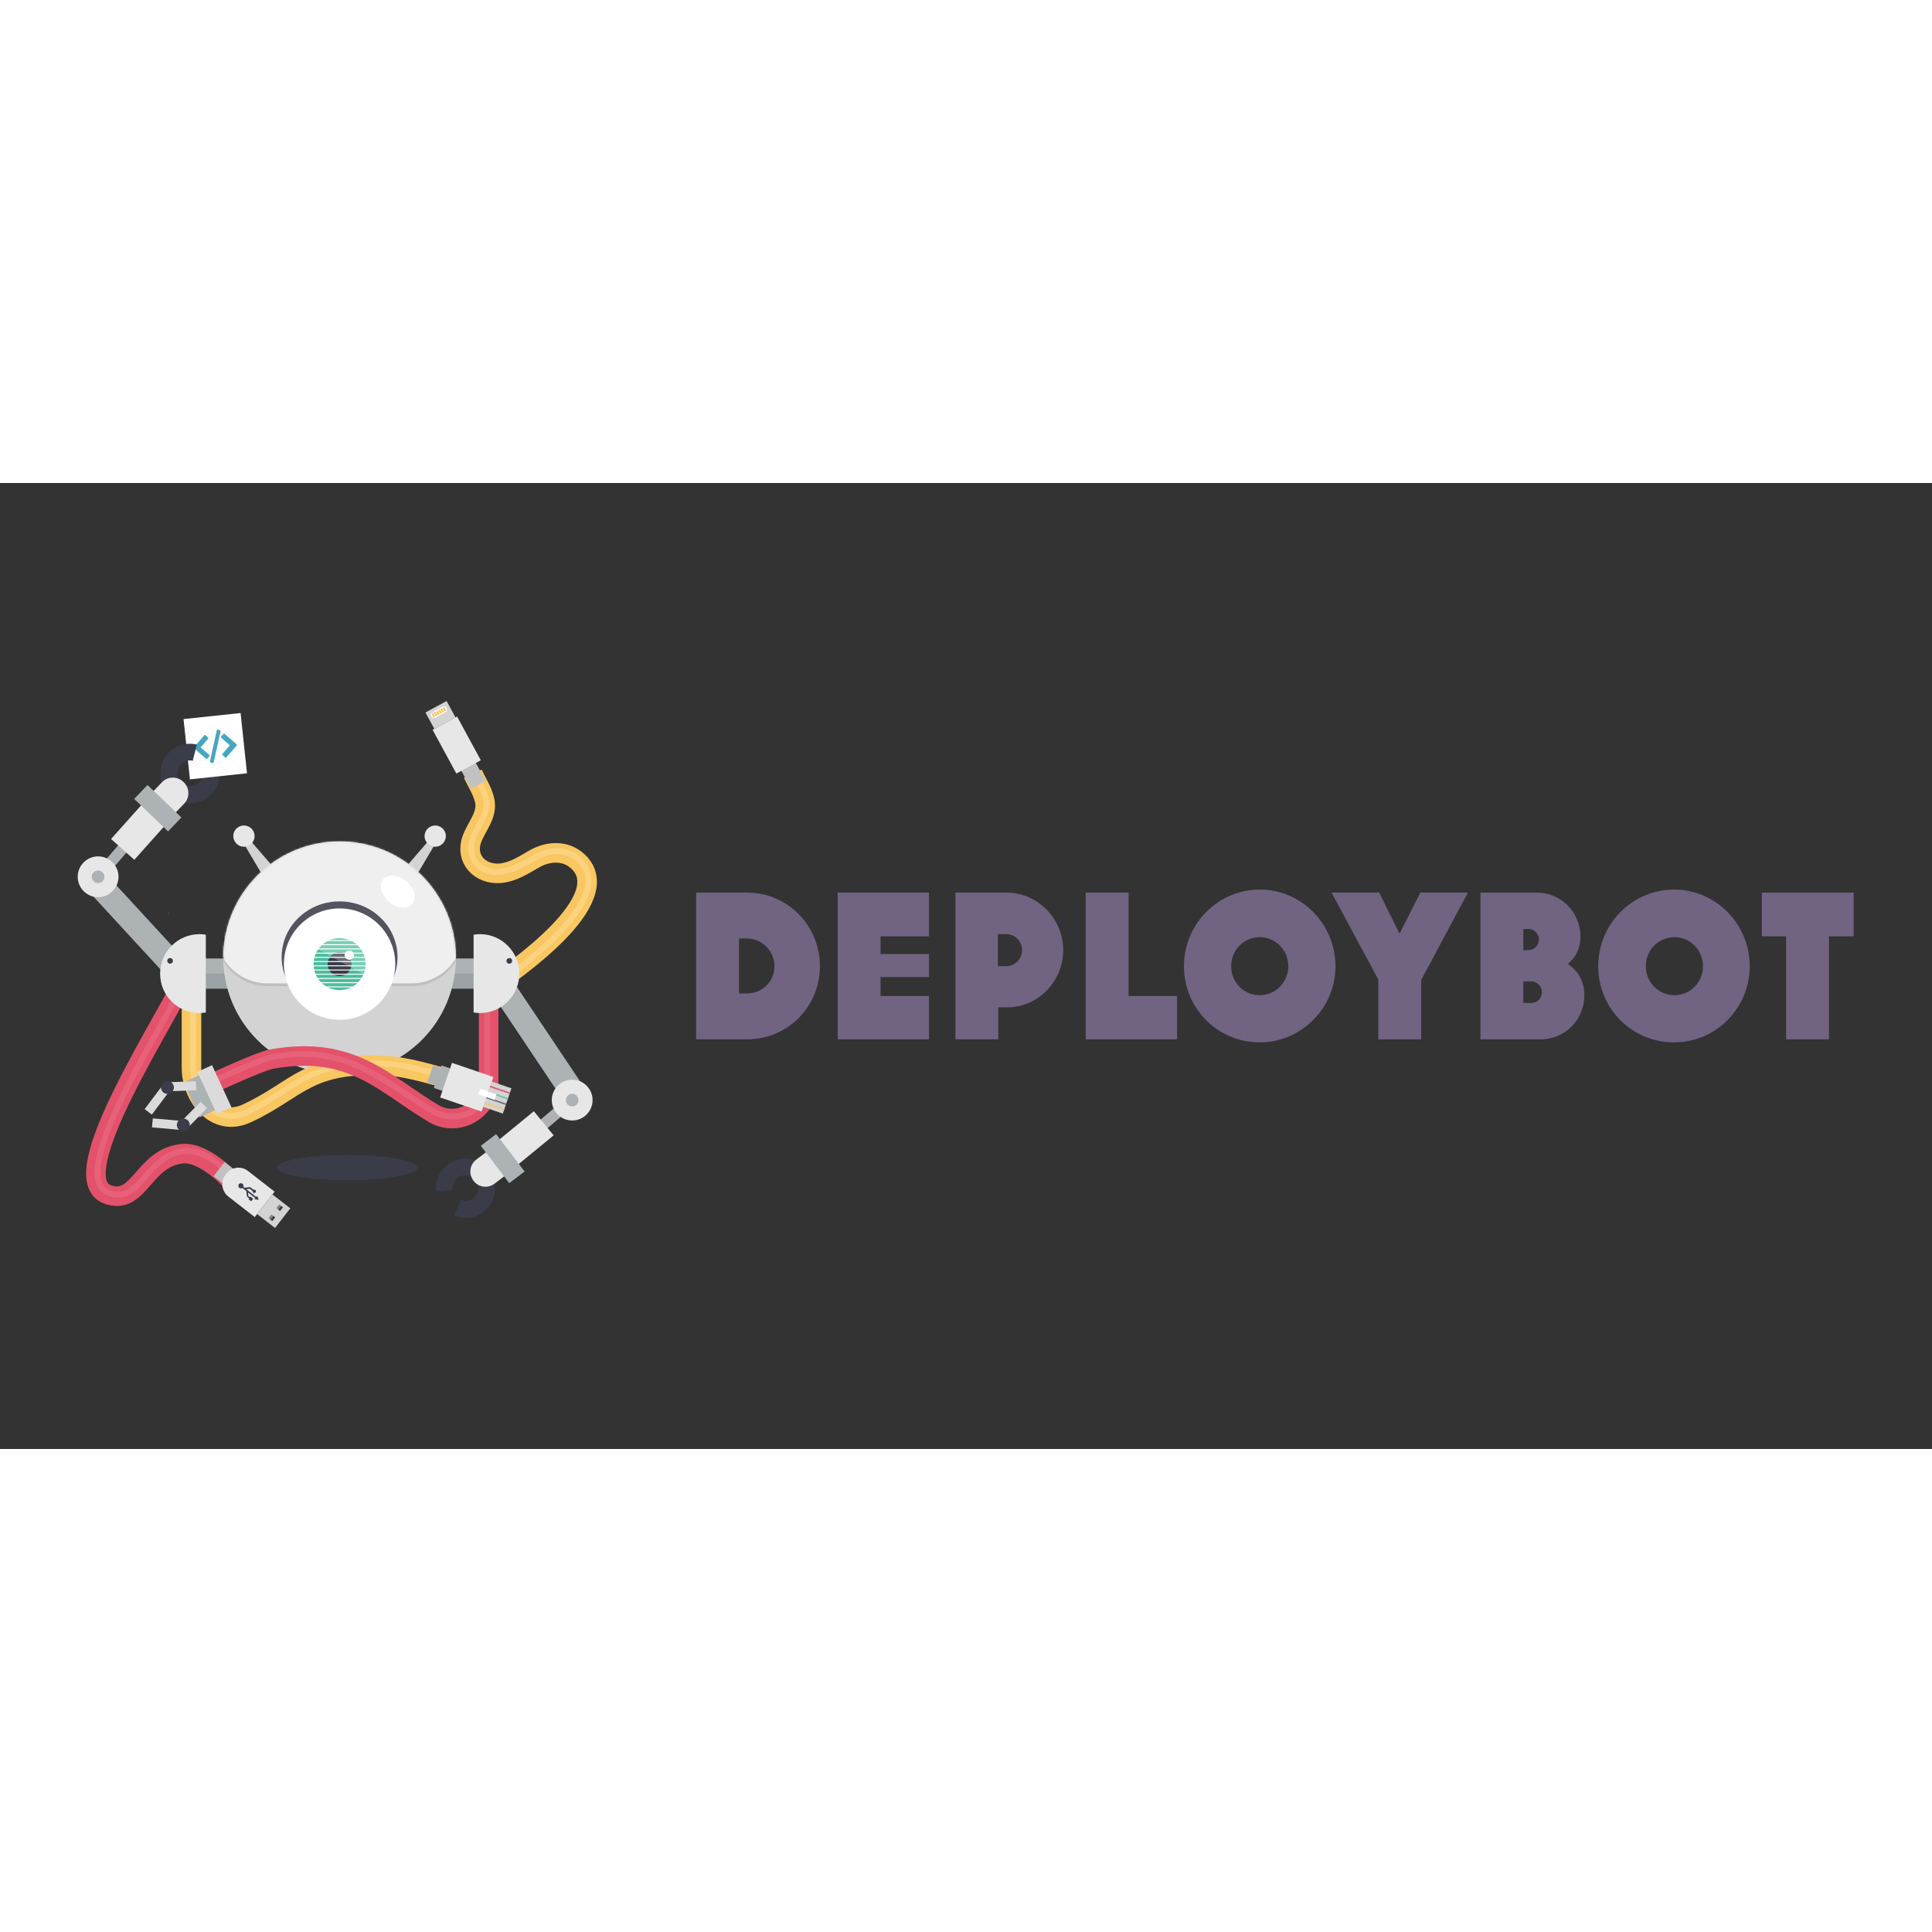 <?xml version="1.0" encoding="UTF-8" standalone="no"?>
<svg xmlns:dc="http://purl.org/dc/elements/1.1/" xmlns:cc="http://creativecommons.org/ns#" xmlns:rdf="http://www.w3.org/1999/02/22-rdf-syntax-ns#" xmlns:svg="http://www.w3.org/2000/svg" xmlns="http://www.w3.org/2000/svg" xmlns:xlink="http://www.w3.org/1999/xlink" xmlns:sodipodi="http://sodipodi.sourceforge.net/DTD/sodipodi-0.dtd" xmlns:inkscape="http://www.inkscape.org/namespaces/inkscape" viewBox="0 0 120 60" version="1.1" id="svg179" sodipodi:docname="deploybot-ar21.svg" inkscape:version="0.92.4 (5da689c313, 2019-01-14)" height="1em" width="1em">
  <rect x="0" y="0" width="120" height="60" fill="#333333" stroke="none"/>
  <sodipodi:namedview pagecolor="#ffffff" bordercolor="#666666" borderopacity="1" objecttolerance="10" gridtolerance="10" guidetolerance="10" inkscape:pageopacity="0" inkscape:pageshadow="2" inkscape:window-width="1920" inkscape:window-height="1001" id="namedview181" showgrid="false" inkscape:zoom="7.375" inkscape:cx="71.771701" inkscape:cy="44.131543" inkscape:window-x="-9" inkscape:window-y="-9" inkscape:window-maximized="1" inkscape:current-layer="svg179"/>
  <desc id="desc4">
    Created with Sketch.
  </desc>
  <defs id="defs13">
    <circle id="path-1" cx="59.685" cy="59.47" r="59.398"/>
    <circle id="path-3" cx="59.685" cy="59.47" r="59.398"/>
    <linearGradient x1="49.772" y1="809.946" x2="49.772" y2="879.77" id="linearGradient-5" gradientTransform="matrix(2.752,0,0,0.363,85.573,92.764)" gradientUnits="userSpaceOnUse">
      <stop stop-color="#FFFFFF" offset="0%" id="stop8"/>
      <stop stop-color="#F0EFEF" offset="100%" id="stop10"/>
    </linearGradient>
    <mask id="mask-4" fill="white">
      <use xlink:href="#path-3" id="use70" x="0" y="0" width="100%" height="100%"/>
    </mask>
    <mask id="mask-2" fill="white">
      <use xlink:href="#path-1" id="use57" x="0" y="0" width="100%" height="100%"/>
    </mask>
  </defs>
  <g style="fill:none;fill-rule:evenodd;stroke:none;stroke-width:1" id="g60" transform="translate(160.36,-287.326)"/>
  <g style="fill:none;fill-rule:evenodd;stroke:none;stroke-width:1" id="g73" transform="translate(160.36,-287.326)"/>
  <g id="g1219" transform="matrix(0.949,0,0,0.949,2.404,1.528)">
    <g transform="matrix(0.128,0,0,0.128,-8.474,0.783)" id="g1110">
      <path d="m 186.031,177.546 -5.609,3.955 -9.564,-16.18 2.804,-2.085 z" id="XMLID_133_" inkscape:connector-curvature="0" style="fill:#d3d3d3;fill-rule:evenodd;stroke:none;stroke-width:1"/>
      <path d="m 169.061,156.836 c 2.804,-1.151 5.969,0.216 7.119,2.948 1.151,2.804 -0.216,5.969 -2.948,7.119 -2.804,1.151 -5.969,-0.216 -7.119,-3.02 -1.151,-2.733 0.144,-5.897 2.948,-7.047 z" id="XMLID_132_" inkscape:connector-curvature="0" style="fill:#e7e7e7;fill-rule:evenodd;stroke:none;stroke-width:1"/>
      <path d="m 254.058,177.546 5.609,3.955 9.564,-16.18 -2.804,-2.085 z" id="XMLID_131_" inkscape:connector-curvature="0" style="fill:#d3d3d3;fill-rule:evenodd;stroke:none;stroke-width:1"/>
      <path d="m 271.029,156.836 c -2.804,-1.151 -5.969,0.216 -7.119,2.948 -1.151,2.804 0.216,5.969 2.948,7.119 2.804,1.151 5.969,-0.216 7.119,-3.02 1.151,-2.733 -0.144,-5.897 -2.948,-7.047 z" id="XMLID_130_" inkscape:connector-curvature="0" style="fill:#e7e7e7;fill-rule:evenodd;stroke:none;stroke-width:1"/>
      <path style="fill:none;fill-rule:evenodd;stroke:#e3526a;stroke-width:10" inkscape:connector-curvature="0" id="XMLID_129_" d="m 145.546,225.438 c -11.002,26.463 -69.465,111.82 -43.506,119.874 15.892,4.962 17.69,-19.056 37.609,-21.07 11.937,-1.151 26.463,15.461 26.463,15.461"/>
      <path style="opacity:0.3;fill:none;fill-rule:evenodd;stroke:#f2839b;stroke-width:3" inkscape:connector-curvature="0" id="XMLID_128_" d="m 146.984,224 c -11.002,26.463 -70.184,112.539 -44.225,120.593 15.892,4.962 18.409,-19.775 38.328,-21.789 11.937,-1.151 26.463,15.461 26.463,15.461"/>
      <rect id="XMLID_127_" transform="rotate(127.822)" x="160.63" y="-335.086" width="9.204" height="6.256" style="fill:#c2c1c1;fill-rule:evenodd;stroke:none;stroke-width:1"/>
      <path d="m 161.726,334.957 0.431,-0.503 c 2.661,-3.452 7.622,-4.099 11.074,-1.366 l 13.591,10.571 -10.139,13.016 -13.591,-10.571 c -3.38,-2.733 -4.027,-7.694 -1.366,-11.146 z" id="XMLID_126_" inkscape:connector-curvature="0" style="fill:#e7e7e7;fill-rule:evenodd;stroke:none;stroke-width:1"/>
      <rect id="XMLID_125_" transform="rotate(127.822)" x="158.704" y="-369.87" width="12.728" height="11.577" style="fill:#d3d3d3;fill-rule:evenodd;stroke:none;stroke-width:1"/>
      <g style="fill:none;fill-rule:evenodd;stroke:none;stroke-width:1" id="XMLID_9_" transform="translate(187.685,350.202)">
        <rect id="XMLID_124_" transform="rotate(127.822,1.701,1.683)" x="0.514" y="0.497" width="2.373" height="2.373" style="fill:#838383"/>
        <rect id="XMLID_123_" transform="rotate(127.822,2.21,2.04)" x="1.024" y="1.464" width="2.373" height="1.151" style="fill:#3b3c4a"/>
      </g>
      <g style="fill:none;fill-rule:evenodd;stroke:none;stroke-width:1" id="XMLID_10_" transform="translate(183.371,355.236)">
        <rect id="XMLID_122_" transform="rotate(127.822,2.044,1.775)" x="0.857" y="0.588" width="2.373" height="2.373" style="fill:#838383"/>
        <rect id="XMLID_121_" transform="rotate(127.822,2.553,2.131)" x="1.367" y="1.556" width="2.373" height="1.151" style="fill:#3b3c4a"/>
      </g>
      <path d="m 173.519,347.47 0.288,-0.36 -0.719,-0.575 c -0.288,-0.216 -0.431,-0.647 -0.503,-0.935 0,-0.072 -0.216,-2.085 -0.216,-2.085 0,-0.072 -0.072,-0.216 -0.144,-0.288 l -1.87,-1.438 c -0.431,0.288 -1.079,0.288 -1.582,-0.072 -0.575,-0.431 -0.647,-1.294 -0.216,-1.87 0.431,-0.575 1.294,-0.647 1.87,-0.216 0.431,0.36 0.647,0.935 0.431,1.51 l 0.503,0.431 c 0.072,0.072 0.216,0.072 0.288,0.072 0,0 2.013,-0.288 2.085,-0.288 h 0.144 v 0 c 0.288,0 0.647,0.072 0.863,0.288 l 1.366,1.079 c 0.288,-0.144 0.647,-0.072 0.863,0.072 0.36,0.288 0.431,0.863 0.144,1.222 -0.288,0.36 -0.863,0.431 -1.222,0.144 -0.288,-0.216 -0.36,-0.503 -0.288,-0.791 l -1.366,-1.079 c -0.072,-0.072 -0.216,-0.072 -0.36,-0.072 l -1.51,0.216 5.106,3.955 0.431,-0.575 0.791,2.013 -2.157,-0.288 0.431,-0.575 -3.739,-2.876 0.144,1.582 c 0,0.072 0.072,0.216 0.144,0.288 l 0.719,0.575 0.288,-0.36 1.366,1.079 -1.079,1.366 z" id="XMLID_120_" inkscape:connector-curvature="0" style="fill:#3b3c4a;fill-rule:evenodd;stroke:none;stroke-width:1"/>
      <path style="fill:none;fill-rule:evenodd;stroke:#f8c761;stroke-width:10" inkscape:connector-curvature="0" id="XMLID_119_" d="m 296.342,239.82 c 13.447,-9.348 65.87,-45.519 45.735,-64.863 -6.4,-6.112 -15.461,-5.537 -22.724,-1.294 -5.321,3.092 -10.787,6.616 -17.043,7.191 -10.283,0.863 -18.193,-7.119 -14.67,-17.258 2.301,-6.616 8.413,-12.656 6.544,-20.207 -1.151,-4.818 -3.955,-8.989 -6.04,-13.447"/>
      <path style="opacity:0.6;fill:none;fill-rule:evenodd;stroke:#ffd892;stroke-width:3" inkscape:connector-curvature="0" id="XMLID_118_" d="m 297.133,240.18 c 13.447,-9.348 65.798,-46.742 45.591,-66.085 -6.4,-6.112 -15.461,-5.537 -22.724,-1.294 -5.321,3.092 -10.787,6.256 -17.043,7.191 -11.434,1.582 -18.193,-7.119 -14.67,-17.258 2.301,-6.616 8.413,-12.656 6.544,-20.207 -1.151,-4.818 -3.955,-8.989 -6.04,-13.447"/>
      <rect id="XMLID_117_" transform="rotate(-28.503)" x="186.802" y="238.77" width="8.414" height="19.272" style="fill:#c2c1c1;fill-rule:evenodd;stroke:none;stroke-width:1"/>
      <rect id="XMLID_116_" transform="rotate(-28.503)" x="183.873" y="222.181" width="14.238" height="25.456" style="fill:#e7e7e7;fill-rule:evenodd;stroke:none;stroke-width:1"/>
      <rect id="XMLID_115_" transform="rotate(-28.503)" x="184.886" y="212.653" width="12.297" height="9.564" style="fill:#d3d3d3;fill-rule:evenodd;stroke:none;stroke-width:1"/>
      <path d="m 274.193,98.517 -5.106,2.804 c -0.791,0.431 -1.726,0.144 -2.157,-0.647 v 0 c -0.431,-0.791 -0.144,-1.726 0.647,-2.157 l 5.106,-2.804 c 0.791,-0.431 1.726,-0.144 2.157,0.647 v 0 c 0.36,0.791 0.072,1.726 -0.647,2.157 z" id="XMLID_114_" inkscape:connector-curvature="0" style="fill:#ffffff;fill-rule:evenodd;stroke:none;stroke-width:1"/>
      <path d="m 267.506,99.164 1.007,1.798" id="XMLID_113_" inkscape:connector-curvature="0" style="fill:none;fill-rule:evenodd;stroke:#f8c761;stroke-width:1"/>
      <path d="m 268.656,98.517 1.007,1.798" id="XMLID_112_" inkscape:connector-curvature="0" style="fill:none;fill-rule:evenodd;stroke:#f8c761;stroke-width:1"/>
      <path d="m 269.807,97.942 0.935,1.798" id="XMLID_111_" inkscape:connector-curvature="0" style="fill:none;fill-rule:evenodd;stroke:#f8c761;stroke-width:1"/>
      <path d="m 270.885,97.294 1.007,1.798" id="XMLID_110_" inkscape:connector-curvature="0" style="fill:none;fill-rule:evenodd;stroke:#f8c761;stroke-width:1"/>
      <path d="m 272.036,96.719 1.007,1.798" id="XMLID_109_" inkscape:connector-curvature="0" style="fill:none;fill-rule:evenodd;stroke:#f8c761;stroke-width:1"/>
      <path d="m 273.187,96.072 0.935,1.798" id="XMLID_91_" inkscape:connector-curvature="0" style="fill:none;fill-rule:evenodd;stroke:#f8c761;stroke-width:1"/>
      <rect id="XMLID_90_" x="151.083" y="224.431" width="137.852" height="15.389" style="fill:#adb2b5;fill-rule:evenodd;stroke:none;stroke-width:1"/>
      <rect id="XMLID_89_" x="151.083" y="232.126" width="137.852" height="7.694" style="fill:#9aa2a5;fill-rule:evenodd;stroke:none;stroke-width:1"/>
      <circle id="XMLID_88_" cx="220.045" cy="223.928" r="59.398" style="fill:#dcdbdb;fill-rule:evenodd;stroke:none;stroke-width:1"/>
      <circle style="fill:#d3d3d3;fill-rule:evenodd;stroke:none;stroke-width:1" id="SVGID_3_" cx="220.045" cy="224.144" r="59.398"/>
      <g style="fill:none;fill-rule:evenodd;stroke:none;stroke-width:1" id="Group" mask="url(#mask-2)" transform="translate(160.36,164.674)">
        <g transform="translate(-4.315,-45.303)" id="g66">
          <g id="XMLID_15_" transform="translate(0,1.438)" style="opacity:0.5">
            <path d="M 100.746,117.789 H 27.254 c -14.67,0 -26.607,-11.937 -26.607,-26.607 V 0.647 H 127.281 V 91.11 c 0.072,14.742 -11.865,26.679 -26.535,26.679 z" id="XMLID_87_" inkscape:connector-curvature="0" style="fill:#a9abaf"/>
          </g>
          <g id="XMLID_16_">
            <path d="M 100.746,117.789 H 27.254 c -14.67,0 -26.607,-11.937 -26.607,-26.607 V 0.647 H 127.281 V 91.11 c 0.072,14.742 -11.865,26.679 -26.535,26.679 z" id="XMLID_86_" inkscape:connector-curvature="0" style="fill:#f0efef"/>
          </g>
        </g>
      </g>
      <rect id="XMLID_85_" mask="url(#mask-4)" x="-44.081" y="18.697" width="16.683" height="18.337" style="fill:#e7e7e7;fill-rule:evenodd;stroke:none;stroke-width:1" transform="translate(160.36,164.674)"/>
      <rect style="fill:#adb2b5;fill-rule:evenodd;stroke:none;stroke-width:1" height="16.971" width="5.609" y="42.941" x="-448.528" transform="rotate(-130.421)" id="XMLID_84_"/>
      <rect style="fill:#adb2b5;fill-rule:evenodd;stroke:none;stroke-width:1" height="62.273" width="12.512" y="-430.491" x="-125.343" transform="rotate(146.213)" id="XMLID_83_"/>
      <circle style="fill:#e7e7e7;fill-rule:evenodd;stroke:none;stroke-width:1" r="10.427" cy="296.845" cx="338.984" id="XMLID_82_"/>
      <circle style="fill:#adb2b5;fill-rule:evenodd;stroke:none;stroke-width:1" r="3.236" cy="296.845" cx="338.984" id="XMLID_81_"/>
      <rect style="fill:#e7e7e7;fill-rule:evenodd;stroke:none;stroke-width:1" height="30.418" width="15.964" y="24.603" x="-452.43" transform="rotate(-129.368)" id="XMLID_80_"/>
      <path d="m 282.031,347.901 c 2.085,0.791 4.53,0.575 6.4,-0.863 2.876,-2.229 3.452,-6.328 1.222,-9.204 -2.229,-2.876 -6.328,-3.452 -9.204,-1.222 -1.942,1.438 -2.804,3.811 -2.517,6.04 l -8.485,0.935 c -0.575,-5.106 1.438,-10.427 5.825,-13.735 6.616,-5.034 16.108,-3.811 21.213,2.876 5.034,6.616 3.811,16.108 -2.876,21.213 -4.387,3.38 -10.067,3.955 -14.885,1.942 z" id="XMLID_79_" inkscape:connector-curvature="0" style="fill:#3b3c4a;fill-rule:evenodd;stroke:none;stroke-width:1"/>
      <path d="m 299.29,339.56 7.694,-5.825 -9.348,-12.297 -7.694,5.825 c -3.38,2.589 -4.027,7.407 -1.438,10.787 v 0 c 2.517,3.452 7.407,4.099 10.787,1.51 z" id="XMLID_78_" inkscape:connector-curvature="0" style="fill:#e7e7e7;fill-rule:evenodd;stroke:none;stroke-width:1"/>
      <rect id="XMLID_77_" transform="rotate(142.664)" x="-48.014" y="-455.874" width="9.852" height="24.018" style="fill:#adb2b5;fill-rule:evenodd;stroke:none;stroke-width:1"/>
      <rect style="fill:#adb2b5;fill-rule:evenodd;stroke:none;stroke-width:1" height="16.971" width="5.609" y="52.765" x="189.64" transform="rotate(40.722)" id="XMLID_76_"/>
      <rect style="fill:#adb2b5;fill-rule:evenodd;stroke:none;stroke-width:1" height="62.273" width="12.512" y="204.534" x="-61.338" transform="rotate(-42.649)" id="XMLID_75_"/>
      <circle style="fill:#e7e7e7;fill-rule:evenodd;stroke:none;stroke-width:1" r="10.427" cy="182.652" cx="96.575" id="XMLID_74_"/>
      <circle style="fill:#adb2b5;fill-rule:evenodd;stroke:none;stroke-width:1" r="3.236" cy="182.652" cx="96.575" id="XMLID_73_"/>
      <rect style="fill:#e7e7e7;fill-rule:evenodd;stroke:none;stroke-width:1" height="28.98" width="15.964" y="24.087" x="185.772" transform="rotate(41.773)" id="XMLID_72_"/>
      <path d="m 145.043,123.398 c -2.157,-0.503 -4.53,0.144 -6.184,1.87 -2.517,2.589 -2.445,6.76 0.216,9.276 2.589,2.517 6.76,2.445 9.276,-0.216 1.654,-1.726 2.157,-4.171 1.582,-6.328 l 8.27,-2.229 c 1.366,4.962 0.144,10.499 -3.667,14.526 -5.753,6.04 -15.317,6.256 -21.357,0.431 -6.04,-5.753 -6.256,-15.317 -0.431,-21.357 3.811,-4.027 9.348,-5.465 14.382,-4.243 z" id="XMLID_71_" inkscape:connector-curvature="0" style="fill:#3b3c4a;fill-rule:evenodd;stroke:none;stroke-width:1"/>
      <path d="m 129.222,134.328 -6.975,7.263 11.362,10.93 6.975,-7.263 c 2.948,-3.092 2.876,-7.982 -0.216,-10.93 l -0.216,-0.216 c -3.092,-2.948 -7.982,-2.876 -10.93,0.216 z" id="XMLID_70_" inkscape:connector-curvature="0" style="fill:#e7e7e7;fill-rule:evenodd;stroke:none;stroke-width:1"/>
      <rect id="XMLID_69_" transform="rotate(-46.195)" x="-23.458" y="181.872" width="9.852" height="24.018" style="fill:#adb2b5;fill-rule:evenodd;stroke:none;stroke-width:1"/>
      <rect style="fill:#ffffff;fill-rule:evenodd;stroke:none;stroke-width:1" height="30.993" width="29.339" y="116.257" x="128.7" transform="rotate(-6.062)" id="XMLID_68_"/>
      <g style="fill:#45a6c0;fill-rule:evenodd;stroke:none;stroke-width:1" id="XMLID_21_" transform="translate(145.258,107.146)">
        <path d="M 22.076,7.694 16.036,2.445 c -0.216,-0.144 -0.503,-0.144 -0.647,0.072 L 14.238,3.811 c -0.144,0.216 -0.144,0.503 0.072,0.647 l 4.387,3.811 -3.811,4.387 c -0.144,0.216 -0.144,0.503 0.072,0.647 l 1.294,1.151 c 0.072,0.072 0.216,0.144 0.36,0.144 0.144,0 0.216,-0.072 0.288,-0.144 l 5.249,-6.04 c 0.144,-0.216 0.144,-0.503 -0.072,-0.719 z" id="XMLID_67_" inkscape:connector-curvature="0"/>
        <path d="M 8.126,13.16 3.739,9.348 7.551,4.962 c 0.072,-0.072 0.144,-0.216 0.144,-0.36 0,-0.144 -0.072,-0.216 -0.144,-0.288 L 6.256,3.164 c -0.072,-0.072 -0.216,-0.144 -0.36,-0.144 -0.144,0 -0.216,0.072 -0.288,0.144 L 0.36,9.204 C 0.216,9.42 0.216,9.708 0.431,9.852 L 6.472,15.101 c 0.072,0.072 0.216,0.144 0.36,0.144 0.144,0 0.216,-0.072 0.288,-0.144 l 1.151,-1.294 c 0.072,-0.216 0,-0.503 -0.144,-0.647 z" id="XMLID_66_" inkscape:connector-curvature="0"/>
        <path d="M 13.879,0.719 C 13.807,0.647 13.735,0.575 13.591,0.503 L 12.584,0.288 c -0.288,-0.072 -0.503,0.072 -0.575,0.36 L 8.485,16.539 c 0,0.144 0,0.216 0.072,0.36 0.072,0.072 0.144,0.144 0.288,0.216 l 1.007,0.216 h 0.144 c 0.216,0 0.36,-0.144 0.431,-0.36 L 13.951,1.079 c 0,-0.144 0,-0.288 -0.072,-0.36 z" id="XMLID_65_" inkscape:connector-curvature="0"/>
      </g>
      <path style="fill:#3b3c4a;fill-rule:evenodd;stroke:none;stroke-width:1" inkscape:connector-curvature="0" id="XMLID_64_" d="m 137.276,127.928 c 0.288,-1.007 0.791,-1.942 1.51,-2.733 1.654,-1.726 4.027,-2.373 6.184,-1.87 l 2.085,-8.27 c -5.034,-1.222 -10.571,0.216 -14.382,4.243 -2.445,2.589 -3.811,5.753 -4.099,9.061 2.876,-0.144 5.825,-0.288 8.701,-0.431 z"/>
      <path style="fill:none;fill-rule:evenodd;stroke:#f8c761;stroke-width:10" inkscape:connector-curvature="0" id="XMLID_63_" d="m 144.324,237.16 v 43.218 c 0,14.454 12.081,30.706 28.189,23.299 26.607,-12.225 30.993,-26.894 72.701,-24.306 14.742,0.935 41.492,10.427 41.492,10.427"/>
      <path style="opacity:0.6;fill:none;fill-rule:evenodd;stroke:#ffd892;stroke-width:3" inkscape:connector-curvature="0" id="XMLID_62_" d="m 145.043,235.506 v 43.218 c 0,14.454 10.715,32.647 28.189,24.018 26.319,-12.944 30.993,-26.894 72.701,-24.306 14.742,0.935 41.492,11.146 41.492,11.146"/>
      <path style="fill:none;fill-rule:evenodd;stroke:#e3526a;stroke-width:10" inkscape:connector-curvature="0" id="XMLID_61_" d="m 296.27,237.16 v 50.409 c 0,14.454 -15.748,23.443 -28.189,16.108 -25.24,-14.957 -41.492,-35.164 -82.625,-27.829 -7.119,1.294 -35.164,14.67 -35.164,14.67"/>
      <path style="opacity:0.3;fill:none;fill-rule:evenodd;stroke:#f2839b;stroke-width:3" inkscape:connector-curvature="0" id="XMLID_60_" d="m 295.551,236.44 v 51.847 c 0,14.454 -15.748,21.285 -28.189,13.951 -25.24,-14.957 -44.081,-34.733 -81.906,-27.326 -7.119,1.366 -35.883,14.885 -35.883,14.885"/>
      <path style="fill:#e7e7e7;fill-rule:evenodd;stroke:none;stroke-width:1" inkscape:connector-curvature="0" id="XMLID_59_" d="m 291.811,211.991 c -1.079,0 -2.157,0.072 -3.236,0.288 v 39.766 c 1.079,0.144 2.157,0.288 3.236,0.288 11.146,0 20.135,-8.989 20.135,-20.135 0,-11.218 -8.989,-20.207 -20.135,-20.207 z"/>
      <circle style="fill:#3b3c4a;fill-rule:evenodd;stroke:none;stroke-width:1" r="1.438" cy="225.654" cx="306.84" id="XMLID_58_"/>
      <path style="fill:#e7e7e7;fill-rule:evenodd;stroke:none;stroke-width:1" inkscape:connector-curvature="0" id="XMLID_57_" d="m 148.422,211.991 c 1.079,0 2.157,0.072 3.236,0.288 v 39.766 c -1.079,0.144 -2.157,0.288 -3.236,0.288 -11.146,0 -20.135,-8.989 -20.135,-20.135 0,-11.218 9.061,-20.207 20.135,-20.207 z"/>
      <circle style="fill:#3b3c4a;fill-rule:evenodd;stroke:none;stroke-width:1" r="1.438" cy="225.654" cx="133.393" id="XMLID_56_"/>
      <ellipse style="fill:#3b3c4a;fill-rule:evenodd;stroke:none;stroke-width:1" ry="6.472" rx="35.955" cy="331.362" cx="223.928" id="XMLID_39_"/>
      <path id="XMLID_38_" d="m 160.575,223.856 c 0,0 0,0.1 0,0" inkscape:connector-curvature="0" style="fill:none;fill-rule:evenodd;stroke:#706582;stroke-width:1"/>
      <ellipse id="XMLID_37_" cx="220.045" cy="223.712" rx="29.627" ry="28.476" style="opacity:0.86;fill:#3b3c4a;fill-rule:evenodd;stroke:none;stroke-width:1"/>
      <circle id="XMLID_36_" cx="220.045" cy="227.308" r="28.476" style="fill:#ffffff;fill-rule:evenodd;stroke:none;stroke-width:1"/>
      <circle style="fill:#4bbe9d;fill-rule:evenodd;stroke:none;stroke-width:1" r="13.303" cy="227.308" cx="220.045" id="XMLID_35_"/>
      <circle style="fill:#3b3c4a;fill-rule:evenodd;stroke:none;stroke-width:1" r="6.112" cy="227.308" cx="220.045" id="XMLID_34_"/>
      <circle style="fill:#ffffff;fill-rule:evenodd;stroke:none;stroke-width:1" r="2.373" cy="222.706" cx="225.007" id="XMLID_33_"/>
      <path d="m 205.663,217.528 c 0,0.575 30.49,17.115 30.49,17.115 l 1.87,-12.225 -20.279,-12.225 z" id="XMLID_32_" inkscape:connector-curvature="0" style="opacity:0.25;fill:#ffffff;fill-rule:evenodd;stroke:none;stroke-width:1"/>
      <rect style="fill:#d3d3d3;fill-rule:evenodd;stroke:none;stroke-width:1" height="13.663" width="10.715" y="-189.507" x="-385.325" transform="rotate(-161.168)" id="XMLID_31_"/>
      <rect style="fill:#adb2b5;fill-rule:evenodd;stroke:none;stroke-width:1" height="12.153" width="5.897" y="-188.487" x="-353.591" transform="rotate(-161.168)" id="XMLID_30_"/>
      <rect style="fill:#adb2b5;fill-rule:evenodd;stroke:none;stroke-width:1" height="9.205" width="6.472" y="-186.888" x="-350.099" transform="rotate(-161.168)" id="XMLID_29_"/>
      <rect style="fill:#e7e7e7;fill-rule:evenodd;stroke:none;stroke-width:1" height="18.697" width="22.365" y="-192.042" x="-374.696" transform="rotate(-161.168)" id="XMLID_40_"/>
      <path style="fill:none;fill-rule:evenodd;stroke:#e3526a;stroke-width:0.7" inkscape:connector-curvature="0" id="XMLID_41_" d="m 296.989,289.87 10.139,3.452"/>
      <path style="fill:none;fill-rule:evenodd;stroke:#63c0aa;stroke-width:0.7" inkscape:connector-curvature="0" id="XMLID_42_" d="m 295.982,292.674 10.139,3.524"/>
      <path style="fill:none;fill-rule:evenodd;stroke:#706582;stroke-width:0.7" inkscape:connector-curvature="0" id="XMLID_43_" d="m 295.047,295.551 10.139,3.452"/>
      <path style="fill:none;fill-rule:evenodd;stroke:#f8c761;stroke-width:0.7" inkscape:connector-curvature="0" id="XMLID_44_" d="m 294.04,298.355 10.139,3.452"/>
      <rect style="fill:#ffffff;fill-rule:evenodd;stroke:none;stroke-width:1" height="3.092" width="8.845" y="-184.253" x="-379.06" transform="rotate(-161.168)" id="XMLID_45_"/>
      <path style="fill:none;fill-rule:evenodd;stroke:#ffffff;stroke-width:0.5" d="m 203.865,238.957 h 31.64" id="XMLID_48_" inkscape:connector-curvature="0"/>
      <path style="fill:none;fill-rule:evenodd;stroke:#ffffff;stroke-width:0.5" d="m 203.865,236.8 h 31.64" id="XMLID_50_" inkscape:connector-curvature="0"/>
      <path style="fill:none;fill-rule:evenodd;stroke:#ffffff;stroke-width:0.5" d="m 203.865,234.643 h 31.64" id="XMLID_52_" inkscape:connector-curvature="0"/>
      <path style="fill:none;fill-rule:evenodd;stroke:#ffffff;stroke-width:0.5" d="m 203.865,232.485 h 31.64" id="XMLID_54_" inkscape:connector-curvature="0"/>
      <path style="fill:none;fill-rule:evenodd;stroke:#ffffff;stroke-width:0.5" d="m 203.865,230.328 h 31.64" id="XMLID_92_" inkscape:connector-curvature="0"/>
      <path style="fill:none;fill-rule:evenodd;stroke:#ffffff;stroke-width:0.5" d="m 203.865,228.171 h 31.64" id="XMLID_94_" inkscape:connector-curvature="0"/>
      <path style="fill:none;fill-rule:evenodd;stroke:#ffffff;stroke-width:0.5" d="m 203.865,226.013 h 31.64" id="XMLID_96_" inkscape:connector-curvature="0"/>
      <path style="fill:none;fill-rule:evenodd;stroke:#ffffff;stroke-width:0.5" d="m 203.865,223.856 h 31.64" id="XMLID_98_" inkscape:connector-curvature="0"/>
      <path style="fill:none;fill-rule:evenodd;stroke:#ffffff;stroke-width:0.5" d="m 203.865,221.699 h 31.64" id="XMLID_100_" inkscape:connector-curvature="0"/>
      <path style="fill:none;fill-rule:evenodd;stroke:#ffffff;stroke-width:0.5" d="m 203.865,219.542 h 31.64" id="XMLID_102_" inkscape:connector-curvature="0"/>
      <path style="fill:none;fill-rule:evenodd;stroke:#ffffff;stroke-width:0.5" d="m 203.865,217.384 h 31.64" id="XMLID_104_" inkscape:connector-curvature="0"/>
      <path style="fill:none;fill-rule:evenodd;stroke:#ffffff;stroke-width:0.5" d="m 203.865,215.227 h 31.64" id="XMLID_106_" inkscape:connector-curvature="0"/>
      <rect style="fill:#adb2b5;fill-rule:evenodd;stroke:none;stroke-width:1" height="11.65" width="19.632" y="6.808" x="-339.73" transform="rotate(-114.758)" id="XMLID_108_"/>
      <path d="m 124.548,306.193 -0.431,4.602 17.043,1.51 11.146,-11.362 -3.308,-3.236 -9.636,9.78 z" id="XMLID_137_" inkscape:connector-curvature="0" style="fill:#dcdbdb;fill-rule:evenodd;stroke:none;stroke-width:1"/>
      <circle id="XMLID_138_" cx="140.153" cy="309.573" r="3.308" style="fill:#3b3c4a;fill-rule:evenodd;stroke:none;stroke-width:1"/>
      <path d="m 124.045,304.252 -3.667,-2.804 10.283,-13.663 15.892,-0.575 0.216,4.602 -13.735,0.503 z" id="XMLID_140_" inkscape:connector-curvature="0" style="fill:#dcdbdb;fill-rule:evenodd;stroke:none;stroke-width:1"/>
      <circle id="XMLID_141_" cx="132.027" cy="290.373" r="3.308" style="fill:#3b3c4a;fill-rule:evenodd;stroke:none;stroke-width:1"/>
      <rect style="fill:#dcdbdb;fill-rule:evenodd;stroke:none;stroke-width:1" height="8.27" width="23.659" y="15.51" x="-341.844" transform="rotate(-114.758)" id="XMLID_142_"/>
      <ellipse id="XMLID_143_" transform="rotate(-48.701)" cx="21.94" cy="313.269" rx="6.832" ry="9.78" style="fill:#ffffff;fill-rule:evenodd;stroke:none;stroke-width:1"/>
    </g>
    <path d="m 51.131,30.014 c 0,-2.663 -2.125,-4.816 -4.76,-4.816 H 43.028 v 9.604 h 3.343 c 2.635,0 4.76,-2.125 4.76,-4.788 z m -2.975,0 c 0,0.992 -0.793,1.785 -1.785,1.785 h -0.538 v -3.598 h 0.538 c 0.992,0.028 1.785,0.822 1.785,1.813 z m 10.114,4.788 V 31.969 H 55.097 V 30.722 H 58.27 V 29.221 H 55.097 V 28.059 H 58.27 V 25.198 h -5.978 v 9.604 z m 8.783,-5.836 c 0,-2.068 -1.672,-3.768 -3.711,-3.768 h -3.343 v 9.604 h 2.805 V 32.706 h 0.538 c 2.04,0.028 3.711,-1.672 3.711,-3.74 z m -2.691,0 c 0,0.595 -0.482,1.048 -1.048,1.048 h -0.538 v -2.097 h 0.538 c 0.595,0 1.048,0.482 1.048,1.048 z m 10.143,5.836 V 31.969 H 71.331 V 25.198 h -2.805 v 9.604 z M 84.873,30.014 c 0,-2.748 -2.21,-5.015 -4.958,-5.015 -2.72,0 -4.958,2.238 -4.958,5.015 0,2.776 2.21,4.986 4.958,4.986 2.72,0 4.958,-2.238 4.958,-4.986 z m -6.828,0 c 0,-1.048 0.822,-1.898 1.87,-1.898 1.048,0 1.87,0.85 1.87,1.898 0,1.048 -0.822,1.898 -1.87,1.898 -1.048,0 -1.87,-0.85 -1.87,-1.898 z m 15.497,-4.816 h -3.116 l -1.36,2.691 -1.332,-2.691 h -3.116 l 3.06,5.695 v 3.91 h 2.805 v -3.881 z m 7.621,6.715 c 0,-0.907 -0.425,-1.615 -1.077,-2.04 0.51,-0.425 0.822,-1.02 0.822,-1.813 0,-1.558 -1.275,-2.861 -2.833,-2.861 h -3.711 v 9.604 h 3.938 c 1.587,0 2.861,-1.275 2.861,-2.89 z m -2.776,-0.198 c 0,0.397 -0.312,0.708 -0.708,0.708 h -0.51 v -1.417 h 0.51 c 0.397,0 0.708,0.34 0.708,0.708 z M 98.189,28.258 c 0,0.397 -0.312,0.708 -0.68,0.708 H 97.169 v -1.388 h 0.34 c 0.368,0 0.68,0.312 0.68,0.68 z m 13.797,1.757 c 0,-2.748 -2.21,-5.015 -4.958,-5.015 -2.72,0 -4.958,2.238 -4.958,5.015 0,2.776 2.21,4.986 4.958,4.986 2.748,0 4.958,-2.238 4.958,-4.986 z m -6.8,0 c 0,-1.048 0.822,-1.898 1.87,-1.898 1.048,0 1.87,0.85 1.87,1.898 0,1.048 -0.822,1.898 -1.87,1.898 -1.048,0 -1.87,-0.85 -1.87,-1.898 z m 13.599,-1.955 v -2.861 h -6.006 v 2.861 h 1.587 v 6.743 h 2.805 v -6.743 z" id="XMLID_2_" style="fill:#706482;fill-opacity:1;fill-rule:evenodd;stroke:none;stroke-width:0.394" inkscape:connector-curvature="0"/>
  </g>
</svg>
